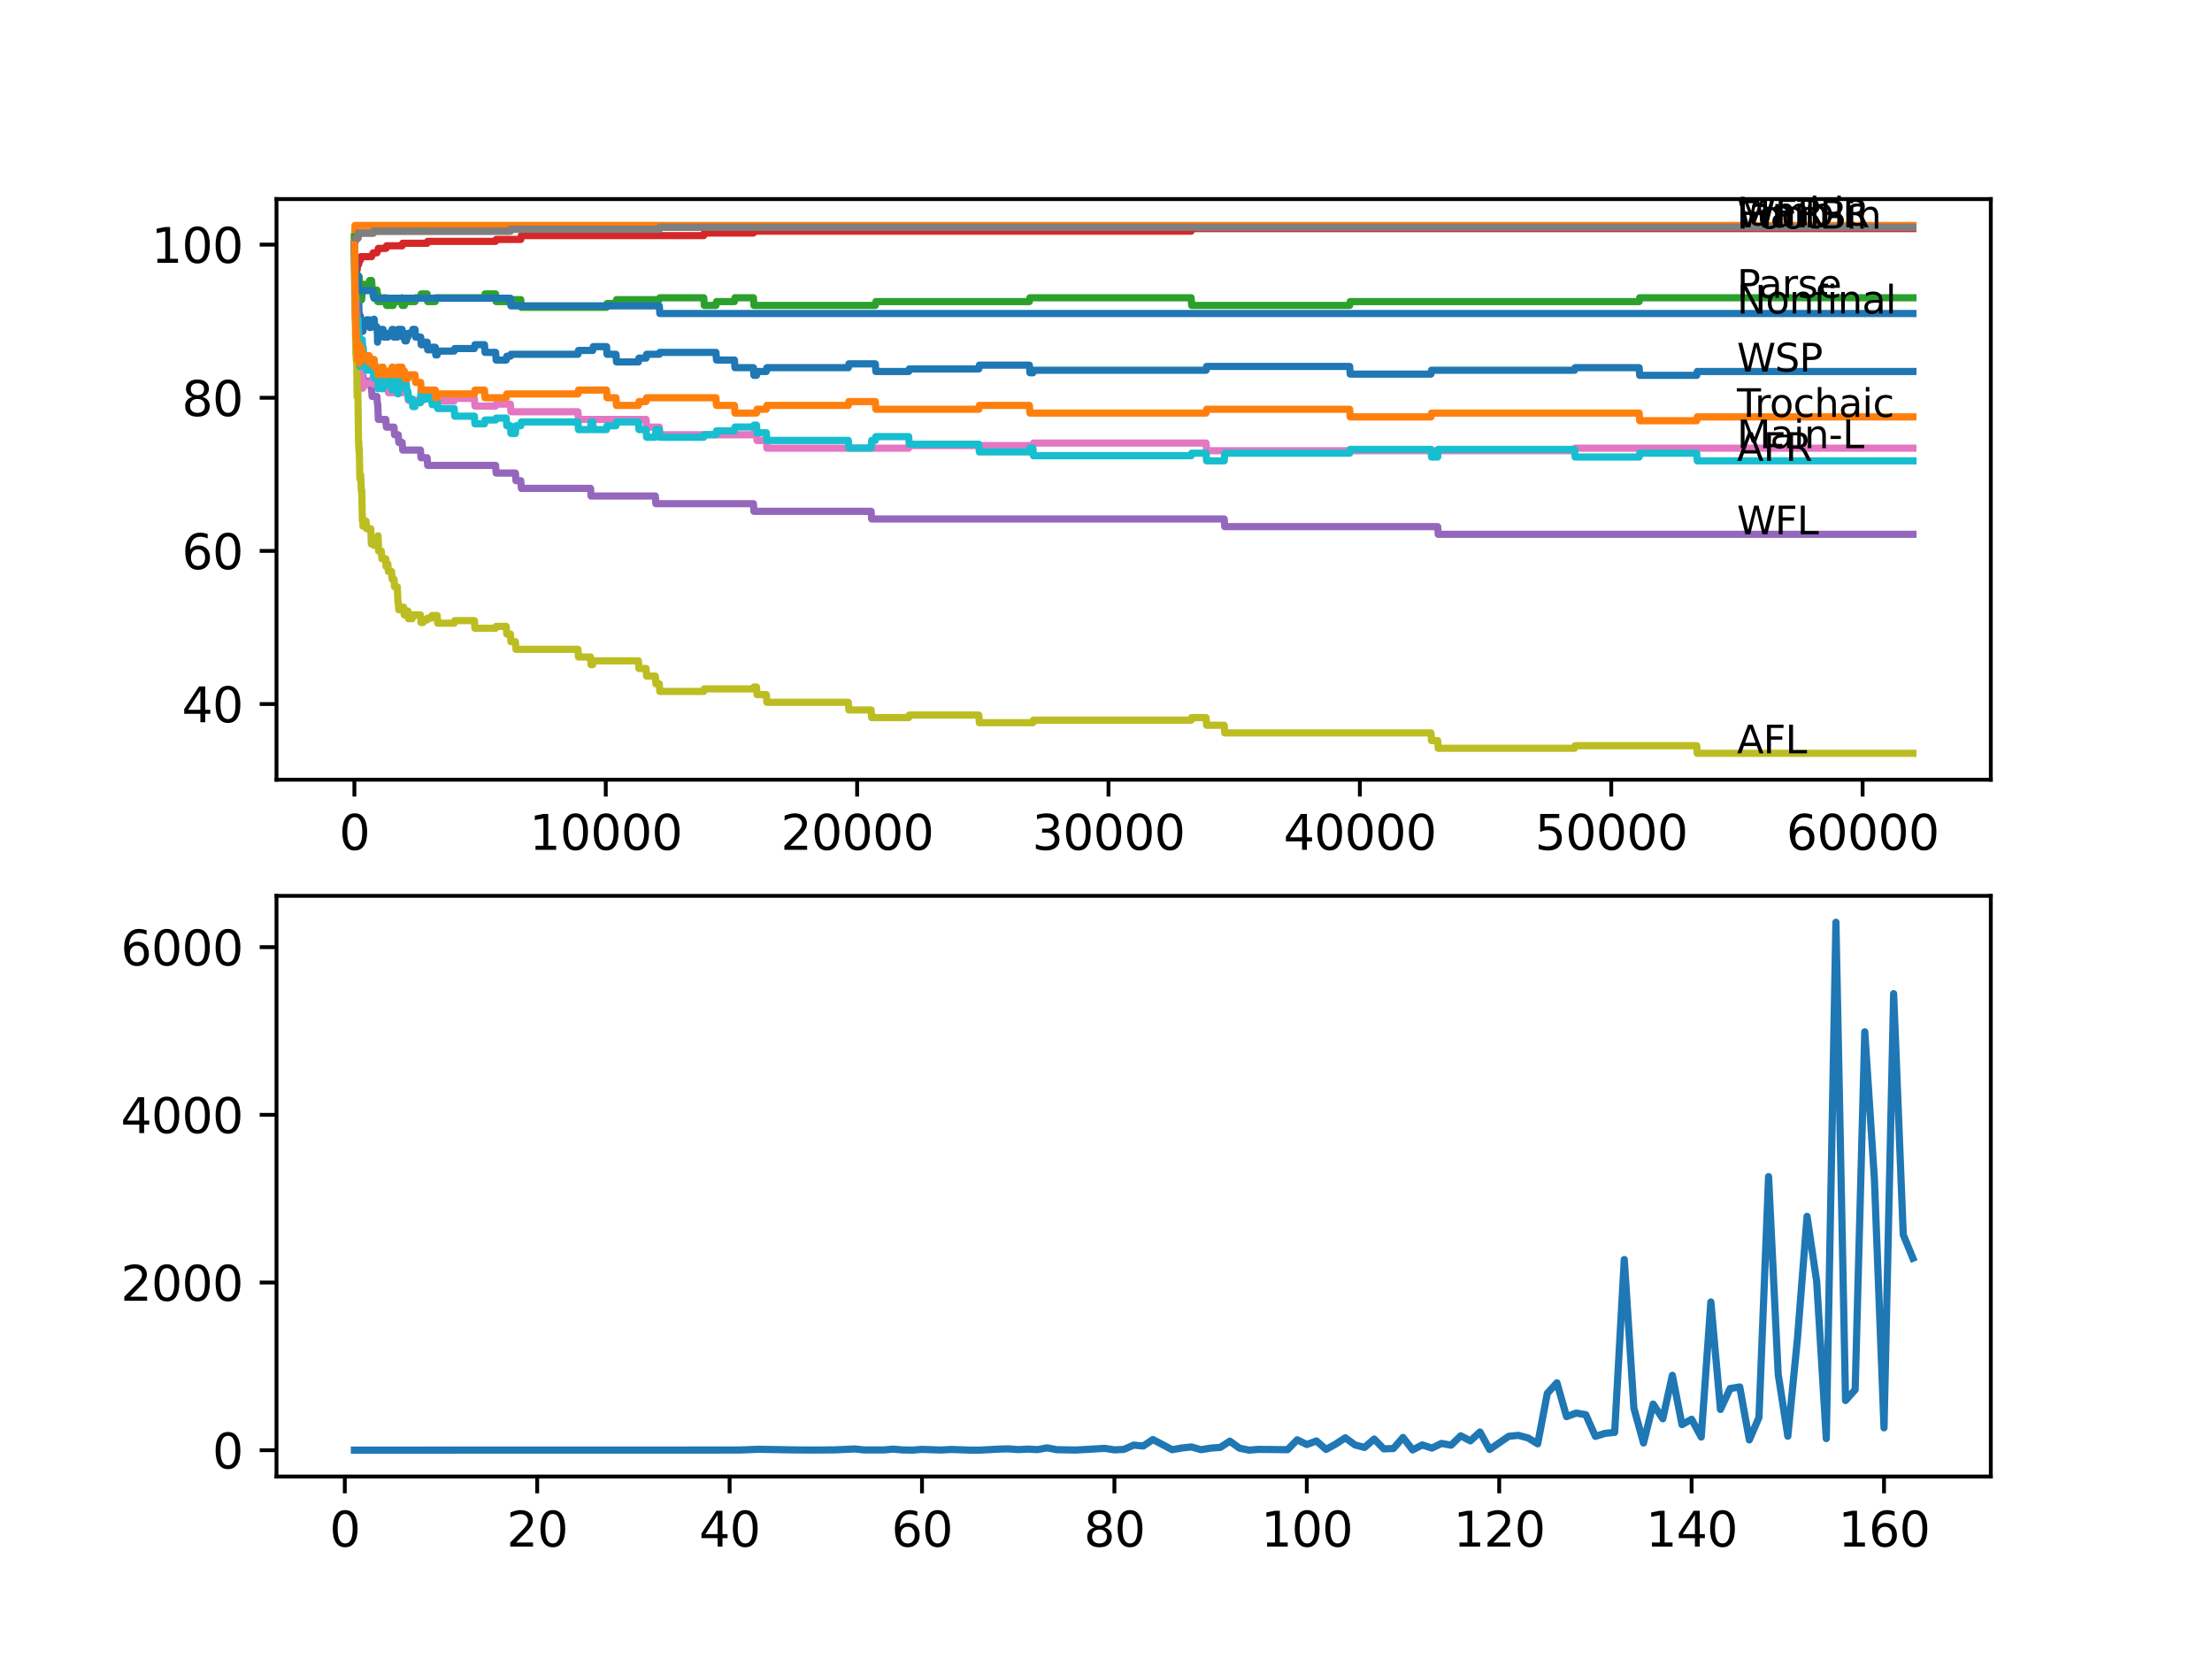 <?xml version="1.0" encoding="utf-8" standalone="no"?>
<!DOCTYPE svg PUBLIC "-//W3C//DTD SVG 1.1//EN"
  "http://www.w3.org/Graphics/SVG/1.1/DTD/svg11.dtd">
<svg xmlns:xlink="http://www.w3.org/1999/xlink" width="460.8pt" height="345.6pt" viewBox="0 0 460.8 345.6" xmlns="http://www.w3.org/2000/svg" version="1.1">
 <defs>
  <style type="text/css">*{stroke-linejoin: round; stroke-linecap: butt}</style>
 </defs>
 <g id="figure_1">
  <g id="patch_1">
   <path d="M 0 345.6 
L 460.8 345.6 
L 460.8 0 
L 0 0 
z
" style="fill: #ffffff"/>
  </g>
  <g id="axes_1">
   <g id="patch_2">
    <path d="M 57.6 162.432 
L 414.72 162.432 
L 414.72 41.472 
L 57.6 41.472 
z
" style="fill: #ffffff"/>
   </g>
   <g id="matplotlib.axis_1">
    <g id="xtick_1">
     <g id="line2d_1">
      <defs>
       <path id="md7c436a971" d="M 0 0 
L 0 3.5 
" style="stroke: #000000; stroke-width: 0.8"/>
      </defs>
      <g>
       <use xlink:href="#md7c436a971" x="73.827" y="162.432" style="stroke: #000000; stroke-width: 0.8"/>
      </g>
     </g>
     <g id="text_1">
      <!-- 0 -->
      <g transform="translate(70.646 177.03)scale(0.1 -0.1)">
       <defs>
        <path id="DejaVuSans-30" d="M 2034 4250 
Q 1547 4250 1301 3770 
Q 1056 3291 1056 2328 
Q 1056 1369 1301 889 
Q 1547 409 2034 409 
Q 2525 409 2770 889 
Q 3016 1369 3016 2328 
Q 3016 3291 2770 3770 
Q 2525 4250 2034 4250 
z
M 2034 4750 
Q 2819 4750 3233 4129 
Q 3647 3509 3647 2328 
Q 3647 1150 3233 529 
Q 2819 -91 2034 -91 
Q 1250 -91 836 529 
Q 422 1150 422 2328 
Q 422 3509 836 4129 
Q 1250 4750 2034 4750 
z
" transform="scale(0.016)"/>
       </defs>
       <use xlink:href="#DejaVuSans-30"/>
      </g>
     </g>
    </g>
    <g id="xtick_2">
     <g id="line2d_2">
      <g>
       <use xlink:href="#md7c436a971" x="126.192" y="162.432" style="stroke: #000000; stroke-width: 0.8"/>
      </g>
     </g>
     <g id="text_2">
      <!-- 10000 -->
      <g transform="translate(110.286 177.03)scale(0.1 -0.1)">
       <defs>
        <path id="DejaVuSans-31" d="M 794 531 
L 1825 531 
L 1825 4091 
L 703 3866 
L 703 4441 
L 1819 4666 
L 2450 4666 
L 2450 531 
L 3481 531 
L 3481 0 
L 794 0 
L 794 531 
z
" transform="scale(0.016)"/>
       </defs>
       <use xlink:href="#DejaVuSans-31"/>
       <use xlink:href="#DejaVuSans-30" x="63.623"/>
       <use xlink:href="#DejaVuSans-30" x="127.246"/>
       <use xlink:href="#DejaVuSans-30" x="190.869"/>
       <use xlink:href="#DejaVuSans-30" x="254.492"/>
      </g>
     </g>
    </g>
    <g id="xtick_3">
     <g id="line2d_3">
      <g>
       <use xlink:href="#md7c436a971" x="178.556" y="162.432" style="stroke: #000000; stroke-width: 0.8"/>
      </g>
     </g>
     <g id="text_3">
      <!-- 20000 -->
      <g transform="translate(162.65 177.03)scale(0.1 -0.1)">
       <defs>
        <path id="DejaVuSans-32" d="M 1228 531 
L 3431 531 
L 3431 0 
L 469 0 
L 469 531 
Q 828 903 1448 1529 
Q 2069 2156 2228 2338 
Q 2531 2678 2651 2914 
Q 2772 3150 2772 3378 
Q 2772 3750 2511 3984 
Q 2250 4219 1831 4219 
Q 1534 4219 1204 4116 
Q 875 4013 500 3803 
L 500 4441 
Q 881 4594 1212 4672 
Q 1544 4750 1819 4750 
Q 2544 4750 2975 4387 
Q 3406 4025 3406 3419 
Q 3406 3131 3298 2873 
Q 3191 2616 2906 2266 
Q 2828 2175 2409 1742 
Q 1991 1309 1228 531 
z
" transform="scale(0.016)"/>
       </defs>
       <use xlink:href="#DejaVuSans-32"/>
       <use xlink:href="#DejaVuSans-30" x="63.623"/>
       <use xlink:href="#DejaVuSans-30" x="127.246"/>
       <use xlink:href="#DejaVuSans-30" x="190.869"/>
       <use xlink:href="#DejaVuSans-30" x="254.492"/>
      </g>
     </g>
    </g>
    <g id="xtick_4">
     <g id="line2d_4">
      <g>
       <use xlink:href="#md7c436a971" x="230.921" y="162.432" style="stroke: #000000; stroke-width: 0.8"/>
      </g>
     </g>
     <g id="text_4">
      <!-- 30000 -->
      <g transform="translate(215.015 177.03)scale(0.1 -0.1)">
       <defs>
        <path id="DejaVuSans-33" d="M 2597 2516 
Q 3050 2419 3304 2112 
Q 3559 1806 3559 1356 
Q 3559 666 3084 287 
Q 2609 -91 1734 -91 
Q 1441 -91 1130 -33 
Q 819 25 488 141 
L 488 750 
Q 750 597 1062 519 
Q 1375 441 1716 441 
Q 2309 441 2620 675 
Q 2931 909 2931 1356 
Q 2931 1769 2642 2001 
Q 2353 2234 1838 2234 
L 1294 2234 
L 1294 2753 
L 1863 2753 
Q 2328 2753 2575 2939 
Q 2822 3125 2822 3475 
Q 2822 3834 2567 4026 
Q 2313 4219 1838 4219 
Q 1578 4219 1281 4162 
Q 984 4106 628 3988 
L 628 4550 
Q 988 4650 1302 4700 
Q 1616 4750 1894 4750 
Q 2613 4750 3031 4423 
Q 3450 4097 3450 3541 
Q 3450 3153 3228 2886 
Q 3006 2619 2597 2516 
z
" transform="scale(0.016)"/>
       </defs>
       <use xlink:href="#DejaVuSans-33"/>
       <use xlink:href="#DejaVuSans-30" x="63.623"/>
       <use xlink:href="#DejaVuSans-30" x="127.246"/>
       <use xlink:href="#DejaVuSans-30" x="190.869"/>
       <use xlink:href="#DejaVuSans-30" x="254.492"/>
      </g>
     </g>
    </g>
    <g id="xtick_5">
     <g id="line2d_5">
      <g>
       <use xlink:href="#md7c436a971" x="283.285" y="162.432" style="stroke: #000000; stroke-width: 0.8"/>
      </g>
     </g>
     <g id="text_5">
      <!-- 40000 -->
      <g transform="translate(267.379 177.03)scale(0.1 -0.1)">
       <defs>
        <path id="DejaVuSans-34" d="M 2419 4116 
L 825 1625 
L 2419 1625 
L 2419 4116 
z
M 2253 4666 
L 3047 4666 
L 3047 1625 
L 3713 1625 
L 3713 1100 
L 3047 1100 
L 3047 0 
L 2419 0 
L 2419 1100 
L 313 1100 
L 313 1709 
L 2253 4666 
z
" transform="scale(0.016)"/>
       </defs>
       <use xlink:href="#DejaVuSans-34"/>
       <use xlink:href="#DejaVuSans-30" x="63.623"/>
       <use xlink:href="#DejaVuSans-30" x="127.246"/>
       <use xlink:href="#DejaVuSans-30" x="190.869"/>
       <use xlink:href="#DejaVuSans-30" x="254.492"/>
      </g>
     </g>
    </g>
    <g id="xtick_6">
     <g id="line2d_6">
      <g>
       <use xlink:href="#md7c436a971" x="335.65" y="162.432" style="stroke: #000000; stroke-width: 0.8"/>
      </g>
     </g>
     <g id="text_6">
      <!-- 50000 -->
      <g transform="translate(319.744 177.03)scale(0.1 -0.1)">
       <defs>
        <path id="DejaVuSans-35" d="M 691 4666 
L 3169 4666 
L 3169 4134 
L 1269 4134 
L 1269 2991 
Q 1406 3038 1543 3061 
Q 1681 3084 1819 3084 
Q 2600 3084 3056 2656 
Q 3513 2228 3513 1497 
Q 3513 744 3044 326 
Q 2575 -91 1722 -91 
Q 1428 -91 1123 -41 
Q 819 9 494 109 
L 494 744 
Q 775 591 1075 516 
Q 1375 441 1709 441 
Q 2250 441 2565 725 
Q 2881 1009 2881 1497 
Q 2881 1984 2565 2268 
Q 2250 2553 1709 2553 
Q 1456 2553 1204 2497 
Q 953 2441 691 2322 
L 691 4666 
z
" transform="scale(0.016)"/>
       </defs>
       <use xlink:href="#DejaVuSans-35"/>
       <use xlink:href="#DejaVuSans-30" x="63.623"/>
       <use xlink:href="#DejaVuSans-30" x="127.246"/>
       <use xlink:href="#DejaVuSans-30" x="190.869"/>
       <use xlink:href="#DejaVuSans-30" x="254.492"/>
      </g>
     </g>
    </g>
    <g id="xtick_7">
     <g id="line2d_7">
      <g>
       <use xlink:href="#md7c436a971" x="388.014" y="162.432" style="stroke: #000000; stroke-width: 0.8"/>
      </g>
     </g>
     <g id="text_7">
      <!-- 60000 -->
      <g transform="translate(372.108 177.03)scale(0.1 -0.1)">
       <defs>
        <path id="DejaVuSans-36" d="M 2113 2584 
Q 1688 2584 1439 2293 
Q 1191 2003 1191 1497 
Q 1191 994 1439 701 
Q 1688 409 2113 409 
Q 2538 409 2786 701 
Q 3034 994 3034 1497 
Q 3034 2003 2786 2293 
Q 2538 2584 2113 2584 
z
M 3366 4563 
L 3366 3988 
Q 3128 4100 2886 4159 
Q 2644 4219 2406 4219 
Q 1781 4219 1451 3797 
Q 1122 3375 1075 2522 
Q 1259 2794 1537 2939 
Q 1816 3084 2150 3084 
Q 2853 3084 3261 2657 
Q 3669 2231 3669 1497 
Q 3669 778 3244 343 
Q 2819 -91 2113 -91 
Q 1303 -91 875 529 
Q 447 1150 447 2328 
Q 447 3434 972 4092 
Q 1497 4750 2381 4750 
Q 2619 4750 2861 4703 
Q 3103 4656 3366 4563 
z
" transform="scale(0.016)"/>
       </defs>
       <use xlink:href="#DejaVuSans-36"/>
       <use xlink:href="#DejaVuSans-30" x="63.623"/>
       <use xlink:href="#DejaVuSans-30" x="127.246"/>
       <use xlink:href="#DejaVuSans-30" x="190.869"/>
       <use xlink:href="#DejaVuSans-30" x="254.492"/>
      </g>
     </g>
    </g>
   </g>
   <g id="matplotlib.axis_2">
    <g id="ytick_1">
     <g id="line2d_8">
      <defs>
       <path id="m65a25cacd3" d="M 0 0 
L -3.5 0 
" style="stroke: #000000; stroke-width: 0.8"/>
      </defs>
      <g>
       <use xlink:href="#m65a25cacd3" x="57.6" y="146.661" style="stroke: #000000; stroke-width: 0.8"/>
      </g>
     </g>
     <g id="text_8">
      <!-- 40 -->
      <g transform="translate(37.875 150.46)scale(0.1 -0.1)">
       <use xlink:href="#DejaVuSans-34"/>
       <use xlink:href="#DejaVuSans-30" x="63.623"/>
      </g>
     </g>
    </g>
    <g id="ytick_2">
     <g id="line2d_9">
      <g>
       <use xlink:href="#m65a25cacd3" x="57.6" y="114.76" style="stroke: #000000; stroke-width: 0.8"/>
      </g>
     </g>
     <g id="text_9">
      <!-- 60 -->
      <g transform="translate(37.875 118.559)scale(0.1 -0.1)">
       <use xlink:href="#DejaVuSans-36"/>
       <use xlink:href="#DejaVuSans-30" x="63.623"/>
      </g>
     </g>
    </g>
    <g id="ytick_3">
     <g id="line2d_10">
      <g>
       <use xlink:href="#m65a25cacd3" x="57.6" y="82.859" style="stroke: #000000; stroke-width: 0.8"/>
      </g>
     </g>
     <g id="text_10">
      <!-- 80 -->
      <g transform="translate(37.875 86.658)scale(0.1 -0.1)">
       <defs>
        <path id="DejaVuSans-38" d="M 2034 2216 
Q 1584 2216 1326 1975 
Q 1069 1734 1069 1313 
Q 1069 891 1326 650 
Q 1584 409 2034 409 
Q 2484 409 2743 651 
Q 3003 894 3003 1313 
Q 3003 1734 2745 1975 
Q 2488 2216 2034 2216 
z
M 1403 2484 
Q 997 2584 770 2862 
Q 544 3141 544 3541 
Q 544 4100 942 4425 
Q 1341 4750 2034 4750 
Q 2731 4750 3128 4425 
Q 3525 4100 3525 3541 
Q 3525 3141 3298 2862 
Q 3072 2584 2669 2484 
Q 3125 2378 3379 2068 
Q 3634 1759 3634 1313 
Q 3634 634 3220 271 
Q 2806 -91 2034 -91 
Q 1263 -91 848 271 
Q 434 634 434 1313 
Q 434 1759 690 2068 
Q 947 2378 1403 2484 
z
M 1172 3481 
Q 1172 3119 1398 2916 
Q 1625 2713 2034 2713 
Q 2441 2713 2670 2916 
Q 2900 3119 2900 3481 
Q 2900 3844 2670 4047 
Q 2441 4250 2034 4250 
Q 1625 4250 1398 4047 
Q 1172 3844 1172 3481 
z
" transform="scale(0.016)"/>
       </defs>
       <use xlink:href="#DejaVuSans-38"/>
       <use xlink:href="#DejaVuSans-30" x="63.623"/>
      </g>
     </g>
    </g>
    <g id="ytick_4">
     <g id="line2d_11">
      <g>
       <use xlink:href="#m65a25cacd3" x="57.6" y="50.958" style="stroke: #000000; stroke-width: 0.8"/>
      </g>
     </g>
     <g id="text_11">
      <!-- 100 -->
      <g transform="translate(31.512 54.757)scale(0.1 -0.1)">
       <use xlink:href="#DejaVuSans-31"/>
       <use xlink:href="#DejaVuSans-30" x="63.623"/>
       <use xlink:href="#DejaVuSans-30" x="127.246"/>
      </g>
     </g>
    </g>
   </g>
   <g id="line2d_12">
    <path d="M 73.833 50.958 
L 73.838 50.958 
L 73.843 50.559 
L 73.88 54.547 
L 73.911 52.99 
L 73.974 60.965 
L 74.042 59.848 
L 74.053 59.848 
L 74.105 59.051 
L 74.126 61.842 
L 74.152 61.045 
L 74.157 61.045 
L 74.21 60.247 
L 74.215 61.842 
L 74.262 61.842 
L 74.267 61.842 
L 74.309 63.437 
L 74.377 61.842 
L 74.383 61.842 
L 74.388 61.045 
L 74.414 64.235 
L 74.477 64.235 
L 74.566 64.235 
L 74.582 65.83 
L 74.671 63.437 
L 74.686 63.437 
L 74.739 62.64 
L 74.77 65.032 
L 74.786 65.032 
L 74.812 65.032 
L 74.838 68.222 
L 74.922 65.83 
L 75.079 65.83 
L 75.147 67.425 
L 75.189 66.627 
L 75.33 66.627 
L 75.446 69.02 
L 75.587 69.02 
L 75.707 67.957 
L 75.98 67.957 
L 76.095 67.425 
L 76.241 67.425 
L 76.357 66.627 
L 76.907 66.627 
L 77.022 68.222 
L 77.273 68.222 
L 77.388 67.425 
L 77.645 67.425 
L 77.76 66.893 
L 77.776 66.893 
L 77.891 66.494 
L 77.949 66.494 
L 78.064 68.089 
L 78.514 68.089 
L 78.629 69.684 
L 78.64 69.684 
L 78.645 71.28 
L 78.75 70.216 
L 78.755 70.216 
L 78.87 69.419 
L 79.436 69.419 
L 79.551 68.621 
L 79.792 68.621 
L 79.907 70.216 
L 80.797 70.216 
L 80.912 69.419 
L 81.572 69.419 
L 81.687 68.621 
L 81.902 68.621 
L 82.017 70.216 
L 82.771 70.216 
L 82.892 68.621 
L 83.756 68.621 
L 83.871 70.216 
L 84.101 70.216 
L 84.217 69.419 
L 84.232 69.419 
L 84.348 71.014 
L 84.656 71.014 
L 84.772 70.216 
L 84.971 70.216 
L 85.086 69.419 
L 85.871 69.419 
L 85.987 68.621 
L 86.453 68.621 
L 86.568 70.216 
L 87.636 70.216 
L 87.751 71.811 
L 88.107 71.811 
L 88.222 71.28 
L 88.977 71.28 
L 89.092 72.875 
L 89.903 72.875 
L 90.019 72.343 
L 90.668 72.343 
L 90.783 73.938 
L 91.066 73.938 
L 91.181 73.14 
L 94.616 73.14 
L 94.731 72.609 
L 98.826 72.609 
L 98.941 71.811 
L 100.921 71.811 
L 101.036 73.406 
L 103.241 73.406 
L 103.356 75.001 
L 105.456 75.001 
L 105.571 74.204 
L 106.32 74.204 
L 106.435 73.805 
L 120.395 73.805 
L 120.51 73.008 
L 123.469 73.008 
L 123.584 72.21 
L 126.349 72.21 
L 126.464 73.805 
L 128.313 73.805 
L 128.428 75.4 
L 132.989 75.4 
L 133.104 74.603 
L 134.586 74.603 
L 134.701 73.805 
L 137.34 73.805 
L 137.456 73.406 
L 149.143 73.406 
L 149.259 75.001 
L 152.992 75.001 
L 153.107 76.596 
L 156.946 76.596 
L 157.061 78.191 
L 157.59 78.191 
L 157.705 77.394 
L 159.637 77.394 
L 159.752 76.596 
L 176.724 76.596 
L 176.839 75.799 
L 182.342 75.799 
L 182.458 77.394 
L 189.296 77.394 
L 189.412 76.862 
L 203.901 76.862 
L 204.016 76.065 
L 214.437 76.065 
L 214.552 77.66 
L 215.164 77.66 
L 215.28 77.128 
L 251.244 77.128 
L 251.359 76.331 
L 281.154 76.331 
L 281.269 77.926 
L 298.094 77.926 
L 298.209 77.128 
L 328.005 77.128 
L 328.12 76.596 
L 341.462 76.596 
L 341.578 78.191 
L 353.454 78.191 
L 353.569 77.394 
L 398.487 77.394 
L 398.487 77.394 
" clip-path="url(#p1090e76ac6)" style="fill: none; stroke: #1f77b4; stroke-width: 1.5; stroke-linecap: square"/>
   </g>
   <g id="line2d_13">
    <path d="M 73.833 50.958 
L 73.953 46.97 
L 398.487 46.97 
L 398.487 46.97 
" clip-path="url(#p1090e76ac6)" style="fill: none; stroke: #ff7f0e; stroke-width: 1.5; stroke-linecap: square"/>
   </g>
   <g id="line2d_14">
    <path d="M 73.833 49.363 
L 73.974 60.965 
L 73.979 60.433 
L 73.985 60.433 
L 74 57.509 
L 74.063 61.231 
L 74.1 59.636 
L 74.115 59.636 
L 74.168 59.237 
L 74.173 60.832 
L 74.22 60.034 
L 74.267 60.034 
L 74.393 57.642 
L 74.472 57.642 
L 74.587 59.237 
L 74.765 59.237 
L 74.833 57.642 
L 74.875 59.237 
L 75.042 59.237 
L 75.163 62.427 
L 75.33 62.427 
L 75.451 60.832 
L 75.472 60.832 
L 75.587 59.237 
L 76.907 59.237 
L 77.022 58.439 
L 77.409 58.439 
L 77.524 60.034 
L 77.613 60.034 
L 77.729 61.629 
L 77.776 61.629 
L 77.891 61.231 
L 77.949 61.231 
L 78.064 60.433 
L 78.514 60.433 
L 78.629 62.028 
L 78.64 62.028 
L 78.697 61.231 
L 78.703 62.826 
L 78.745 62.826 
L 79.792 62.826 
L 79.907 62.028 
L 80.415 62.028 
L 80.53 63.623 
L 81.902 63.623 
L 82.017 62.826 
L 83.756 62.826 
L 83.772 62.028 
L 83.777 63.623 
L 83.861 63.623 
L 84.232 63.623 
L 84.348 62.826 
L 86.453 62.826 
L 86.568 62.028 
L 87.636 62.028 
L 87.751 61.231 
L 88.977 61.231 
L 89.092 62.826 
L 90.668 62.826 
L 90.783 62.028 
L 100.921 62.028 
L 101.036 61.231 
L 103.241 61.231 
L 103.356 62.826 
L 106.32 62.826 
L 106.435 62.427 
L 108.488 62.427 
L 108.603 64.022 
L 126.349 64.022 
L 126.464 63.225 
L 128.313 63.225 
L 128.428 62.427 
L 137.34 62.427 
L 137.456 62.028 
L 146.598 62.028 
L 146.714 63.623 
L 149.143 63.623 
L 149.259 62.826 
L 152.992 62.826 
L 153.107 62.028 
L 156.946 62.028 
L 157.061 63.623 
L 182.342 63.623 
L 182.458 62.826 
L 214.437 62.826 
L 214.552 62.028 
L 248.138 62.028 
L 248.254 63.623 
L 281.154 63.623 
L 281.269 62.826 
L 341.462 62.826 
L 341.578 62.028 
L 398.487 62.028 
L 398.487 62.028 
" clip-path="url(#p1090e76ac6)" style="fill: none; stroke: #2ca02c; stroke-width: 1.5; stroke-linecap: square"/>
   </g>
   <g id="line2d_15">
    <path d="M 73.833 52.553 
L 73.948 57.908 
L 73.958 57.376 
L 73.985 57.376 
L 74 60.566 
L 74.095 57.855 
L 74.105 57.855 
L 74.236 56.259 
L 74.388 56.259 
L 74.513 55.063 
L 74.739 55.063 
L 74.859 54.266 
L 75.042 54.266 
L 75.163 53.468 
L 77.409 53.468 
L 77.524 53.069 
L 77.613 53.069 
L 77.729 52.671 
L 78.514 52.671 
L 78.629 52.272 
L 78.697 52.272 
L 78.813 51.74 
L 80.415 51.74 
L 80.53 51.208 
L 83.772 51.208 
L 83.887 50.677 
L 88.977 50.677 
L 89.092 50.278 
L 103.241 50.278 
L 103.356 49.879 
L 108.488 49.879 
L 108.603 49.082 
L 146.598 49.082 
L 146.714 48.55 
L 156.946 48.55 
L 157.061 48.151 
L 248.138 48.151 
L 248.254 47.62 
L 398.487 47.62 
L 398.487 47.62 
" clip-path="url(#p1090e76ac6)" style="fill: none; stroke: #d62728; stroke-width: 1.5; stroke-linecap: square"/>
   </g>
   <g id="line2d_16">
    <path d="M 73.833 50.958 
L 73.854 50.958 
L 73.974 57.604 
L 73.985 57.072 
L 73.99 56.54 
L 74.006 59.731 
L 74.058 59.199 
L 74.178 62.389 
L 74.314 62.389 
L 74.435 65.579 
L 74.472 65.579 
L 74.592 68.769 
L 74.681 68.769 
L 74.796 70.364 
L 74.833 70.364 
L 74.948 71.959 
L 74.959 71.959 
L 75.074 73.554 
L 75.184 73.554 
L 75.299 75.149 
L 75.367 75.149 
L 75.487 78.34 
L 75.608 78.34 
L 75.66 79.935 
L 75.718 79.403 
L 77.242 79.403 
L 77.357 80.998 
L 77.409 80.998 
L 77.524 82.593 
L 78.514 82.593 
L 78.629 84.188 
L 78.697 84.188 
L 78.818 87.378 
L 80.368 87.378 
L 80.483 88.973 
L 82.075 88.973 
L 82.19 90.568 
L 82.96 90.568 
L 83.075 92.163 
L 83.772 92.163 
L 83.887 93.758 
L 87.589 93.758 
L 87.704 95.353 
L 88.977 95.353 
L 89.092 96.948 
L 103.241 96.948 
L 103.356 98.544 
L 107.372 98.544 
L 107.487 100.139 
L 108.488 100.139 
L 108.603 101.734 
L 123.019 101.734 
L 123.134 103.329 
L 136.518 103.329 
L 136.633 104.924 
L 156.946 104.924 
L 157.061 106.519 
L 181.468 106.519 
L 181.583 108.114 
L 255.024 108.114 
L 255.14 109.709 
L 299.492 109.709 
L 299.607 111.304 
L 398.487 111.304 
L 398.487 111.304 
" clip-path="url(#p1090e76ac6)" style="fill: none; stroke: #9467bd; stroke-width: 1.5; stroke-linecap: square"/>
   </g>
   <g id="line2d_17">
    <path d="M 73.833 50.958 
L 73.838 50.958 
L 73.953 50.331 
L 74 50.331 
L 74.121 49.613 
L 74.566 49.613 
L 74.686 48.55 
L 77.776 48.55 
L 77.891 48.151 
L 106.32 48.151 
L 106.435 47.753 
L 137.34 47.753 
L 137.456 47.354 
L 398.487 47.354 
L 398.487 47.354 
" clip-path="url(#p1090e76ac6)" style="fill: none; stroke: #8c564b; stroke-width: 1.5; stroke-linecap: square"/>
   </g>
   <g id="line2d_18">
    <path d="M 73.833 50.958 
L 73.911 58.933 
L 73.964 58.136 
L 73.979 58.136 
L 74.105 65.313 
L 74.11 64.915 
L 74.115 64.915 
L 74.231 67.706 
L 74.372 67.706 
L 74.388 70.896 
L 74.487 69.7 
L 74.566 69.7 
L 74.692 74.485 
L 74.739 74.485 
L 74.754 74.086 
L 74.76 75.681 
L 74.838 75.282 
L 74.843 75.282 
L 74.959 76.877 
L 75.042 76.877 
L 75.147 76.08 
L 75.262 77.675 
L 75.362 77.675 
L 75.482 80.865 
L 75.587 80.865 
L 75.702 80.333 
L 75.98 80.333 
L 76.095 79.802 
L 77.409 79.802 
L 77.524 79.403 
L 77.613 79.403 
L 77.734 78.472 
L 77.776 78.472 
L 77.891 80.068 
L 78.514 80.068 
L 78.629 79.669 
L 78.645 79.669 
L 78.755 78.605 
L 78.87 80.2 
L 80.797 80.2 
L 80.912 81.795 
L 84.971 81.795 
L 85.086 83.391 
L 88.107 83.391 
L 88.222 82.859 
L 88.977 82.859 
L 89.092 82.46 
L 89.903 82.46 
L 90.019 81.928 
L 91.066 81.928 
L 91.181 83.523 
L 94.616 83.523 
L 94.731 82.992 
L 98.826 82.992 
L 98.941 84.587 
L 103.241 84.587 
L 103.356 84.188 
L 106.32 84.188 
L 106.435 85.783 
L 120.395 85.783 
L 120.51 87.378 
L 134.586 87.378 
L 134.701 88.973 
L 137.34 88.973 
L 137.456 90.568 
L 156.946 90.568 
L 157.061 90.17 
L 157.59 90.17 
L 157.705 91.765 
L 159.637 91.765 
L 159.752 93.36 
L 189.296 93.36 
L 189.412 92.828 
L 215.164 92.828 
L 215.28 92.296 
L 251.244 92.296 
L 251.359 93.891 
L 328.005 93.891 
L 328.12 93.36 
L 398.487 93.36 
L 398.487 93.36 
" clip-path="url(#p1090e76ac6)" style="fill: none; stroke: #e377c2; stroke-width: 1.5; stroke-linecap: square"/>
   </g>
   <g id="line2d_19">
    <path d="M 73.833 50.958 
L 73.838 50.958 
L 73.953 50.331 
L 74 50.331 
L 74.121 49.613 
L 74.566 49.613 
L 74.686 48.55 
L 77.776 48.55 
L 77.891 48.151 
L 106.32 48.151 
L 106.435 47.753 
L 137.34 47.753 
L 137.456 47.354 
L 398.487 47.354 
L 398.487 47.354 
" clip-path="url(#p1090e76ac6)" style="fill: none; stroke: #7f7f7f; stroke-width: 1.5; stroke-linecap: square"/>
   </g>
   <g id="line2d_20">
    <path d="M 73.833 52.553 
L 73.896 61.06 
L 73.958 58.174 
L 73.969 57.376 
L 74.006 66.946 
L 74.011 66.415 
L 74.142 73.858 
L 74.157 73.858 
L 74.273 75.453 
L 74.309 75.453 
L 74.314 74.656 
L 74.377 81.036 
L 74.383 81.036 
L 74.388 82.631 
L 74.493 81.435 
L 74.55 81.435 
L 74.697 92.6 
L 74.739 92.6 
L 74.754 92.201 
L 74.76 93.796 
L 74.838 93.398 
L 74.969 99.778 
L 75.042 99.778 
L 75.147 98.98 
L 75.268 102.17 
L 75.362 102.17 
L 75.493 108.551 
L 75.587 108.551 
L 75.608 108.019 
L 75.613 109.614 
L 75.692 109.082 
L 75.98 109.082 
L 76.095 108.551 
L 76.241 108.551 
L 76.357 110.146 
L 77.242 110.146 
L 77.362 113.336 
L 77.409 113.336 
L 77.524 112.937 
L 77.613 112.937 
L 77.734 112.007 
L 77.776 112.007 
L 77.891 113.602 
L 78.514 113.602 
L 78.629 113.203 
L 78.645 113.203 
L 78.755 111.608 
L 78.875 114.798 
L 79.436 114.798 
L 79.551 116.393 
L 80.368 116.393 
L 80.415 117.988 
L 80.478 117.456 
L 80.797 117.456 
L 80.912 119.051 
L 81.572 119.051 
L 81.687 120.646 
L 82.075 120.646 
L 82.19 122.241 
L 82.771 122.241 
L 82.892 125.432 
L 82.96 125.432 
L 83.075 127.027 
L 83.772 127.027 
L 83.887 126.495 
L 84.101 126.495 
L 84.217 128.09 
L 84.656 128.09 
L 84.772 127.292 
L 84.971 127.292 
L 85.086 128.887 
L 85.871 128.887 
L 85.987 128.09 
L 87.589 128.09 
L 87.704 129.685 
L 88.107 129.685 
L 88.222 129.153 
L 88.977 129.153 
L 89.092 128.755 
L 89.903 128.755 
L 90.019 128.223 
L 91.066 128.223 
L 91.181 129.818 
L 94.616 129.818 
L 94.731 129.286 
L 98.826 129.286 
L 98.941 130.881 
L 103.241 130.881 
L 103.356 130.483 
L 105.456 130.483 
L 105.571 132.078 
L 106.32 132.078 
L 106.435 133.673 
L 107.372 133.673 
L 107.487 135.268 
L 120.395 135.268 
L 120.51 136.863 
L 123.019 136.863 
L 123.134 138.458 
L 123.469 138.458 
L 123.584 137.66 
L 132.989 137.66 
L 133.104 139.255 
L 134.586 139.255 
L 134.701 140.85 
L 136.518 140.85 
L 136.633 142.445 
L 137.34 142.445 
L 137.456 144.04 
L 146.598 144.04 
L 146.714 143.509 
L 156.946 143.509 
L 157.061 143.11 
L 157.59 143.11 
L 157.705 144.705 
L 159.637 144.705 
L 159.752 146.3 
L 176.724 146.3 
L 176.839 147.895 
L 181.468 147.895 
L 181.583 149.49 
L 189.296 149.49 
L 189.412 148.959 
L 203.901 148.959 
L 204.016 150.554 
L 215.164 150.554 
L 215.28 150.022 
L 248.138 150.022 
L 248.254 149.49 
L 251.244 149.49 
L 251.359 151.085 
L 255.024 151.085 
L 255.14 152.68 
L 298.094 152.68 
L 298.209 154.275 
L 299.492 154.275 
L 299.607 155.87 
L 328.005 155.87 
L 328.12 155.339 
L 353.454 155.339 
L 353.569 156.934 
L 398.487 156.934 
L 398.487 156.934 
" clip-path="url(#p1090e76ac6)" style="fill: none; stroke: #bcbd22; stroke-width: 1.5; stroke-linecap: square"/>
   </g>
   <g id="line2d_21">
    <path d="M 73.833 52.553 
L 73.843 52.553 
L 73.848 52.021 
L 73.89 57.072 
L 74.016 63.703 
L 73.927 56.313 
L 74.021 63.171 
L 74.032 62.374 
L 74.079 66.627 
L 74.084 66.627 
L 74.105 66.627 
L 74.126 65.83 
L 74.163 69.02 
L 74.194 68.222 
L 74.21 68.222 
L 74.33 66.627 
L 74.388 69.817 
L 74.445 69.02 
L 74.472 69.02 
L 74.582 66.494 
L 74.592 68.089 
L 74.597 68.089 
L 74.718 72.343 
L 74.739 72.343 
L 74.76 73.539 
L 74.838 71.545 
L 74.959 76.331 
L 75.074 74.337 
L 75.079 74.337 
L 75.147 73.938 
L 75.152 75.533 
L 75.173 75.533 
L 75.184 75.533 
L 75.299 73.938 
L 75.33 73.938 
L 75.367 74.735 
L 75.461 70.748 
L 75.472 70.748 
L 75.592 73.938 
L 75.608 73.938 
L 75.66 72.343 
L 75.718 73.938 
L 75.98 73.938 
L 76.095 75.533 
L 76.241 75.533 
L 76.357 77.128 
L 76.907 77.128 
L 77.022 76.331 
L 77.242 76.331 
L 77.273 74.735 
L 77.352 76.331 
L 77.409 76.331 
L 77.524 75.932 
L 77.613 75.932 
L 77.645 75.533 
L 77.65 77.128 
L 77.708 77.128 
L 77.776 77.128 
L 77.891 78.723 
L 77.949 78.723 
L 78.064 77.926 
L 78.514 77.926 
L 78.629 77.527 
L 78.64 77.527 
L 78.645 76.729 
L 78.65 78.324 
L 78.745 77.793 
L 78.786 80.983 
L 78.86 79.388 
L 79.436 79.388 
L 79.551 80.983 
L 79.792 80.983 
L 79.907 80.185 
L 80.368 80.185 
L 80.483 78.059 
L 80.797 78.059 
L 80.912 79.654 
L 81.572 79.654 
L 81.687 81.249 
L 81.902 81.249 
L 82.017 80.451 
L 82.075 80.451 
L 82.19 78.856 
L 82.771 78.856 
L 82.892 82.046 
L 82.96 82.046 
L 83.075 80.451 
L 83.756 80.451 
L 83.871 79.122 
L 84.101 79.122 
L 84.217 80.717 
L 84.232 80.717 
L 84.348 79.919 
L 84.656 79.919 
L 84.772 81.514 
L 84.971 81.514 
L 85.086 83.109 
L 85.871 83.109 
L 85.987 84.705 
L 86.453 84.705 
L 86.568 83.907 
L 87.589 83.907 
L 87.704 81.514 
L 88.107 81.514 
L 88.222 83.109 
L 88.977 83.109 
L 89.092 82.711 
L 89.903 82.711 
L 90.019 84.306 
L 90.668 84.306 
L 90.783 83.508 
L 91.066 83.508 
L 91.181 85.103 
L 94.616 85.103 
L 94.731 86.698 
L 98.826 86.698 
L 98.941 88.293 
L 100.921 88.293 
L 101.036 87.496 
L 103.241 87.496 
L 103.356 87.097 
L 105.456 87.097 
L 105.571 88.692 
L 106.32 88.692 
L 106.435 90.287 
L 107.372 90.287 
L 107.487 88.692 
L 108.488 88.692 
L 108.603 87.895 
L 120.395 87.895 
L 120.51 89.49 
L 123.019 89.49 
L 123.134 87.895 
L 123.469 87.895 
L 123.584 89.49 
L 126.349 89.49 
L 126.464 88.692 
L 128.313 88.692 
L 128.428 87.895 
L 132.989 87.895 
L 133.104 89.49 
L 134.586 89.49 
L 134.701 91.085 
L 136.518 91.085 
L 136.633 89.49 
L 137.34 89.49 
L 137.456 91.085 
L 146.598 91.085 
L 146.714 90.553 
L 149.143 90.553 
L 149.259 89.756 
L 152.992 89.756 
L 153.107 88.958 
L 156.946 88.958 
L 157.061 88.559 
L 157.59 88.559 
L 157.705 90.154 
L 159.637 90.154 
L 159.752 91.749 
L 176.724 91.749 
L 176.839 93.344 
L 181.468 93.344 
L 181.583 91.749 
L 182.342 91.749 
L 182.458 90.952 
L 189.296 90.952 
L 189.412 92.547 
L 203.901 92.547 
L 204.016 94.142 
L 214.437 94.142 
L 214.552 93.344 
L 215.164 93.344 
L 215.28 94.939 
L 248.138 94.939 
L 248.254 94.408 
L 251.244 94.408 
L 251.359 96.003 
L 255.024 96.003 
L 255.14 94.408 
L 281.154 94.408 
L 281.269 93.61 
L 298.094 93.61 
L 298.209 95.205 
L 299.492 95.205 
L 299.607 93.61 
L 328.005 93.61 
L 328.12 95.205 
L 341.462 95.205 
L 341.578 94.408 
L 353.454 94.408 
L 353.569 96.003 
L 398.487 96.003 
L 398.487 96.003 
" clip-path="url(#p1090e76ac6)" style="fill: none; stroke: #17becf; stroke-width: 1.5; stroke-linecap: square"/>
   </g>
   <g id="line2d_22">
    <path d="M 73.833 50.958 
L 73.838 50.958 
L 73.958 54.148 
L 74 54.148 
L 74.121 57.338 
L 74.566 57.338 
L 74.686 60.528 
L 77.776 60.528 
L 77.891 62.123 
L 106.32 62.123 
L 106.435 63.718 
L 137.34 63.718 
L 137.456 65.313 
L 398.487 65.313 
L 398.487 65.313 
" clip-path="url(#p1090e76ac6)" style="fill: none; stroke: #1f77b4; stroke-width: 1.5; stroke-linecap: square"/>
   </g>
   <g id="line2d_23">
    <path d="M 73.833 50.958 
L 73.88 50.958 
L 74.037 66.111 
L 74.053 66.111 
L 74.074 65.313 
L 74.126 70.098 
L 74.142 69.301 
L 74.157 69.301 
L 74.21 68.503 
L 74.215 70.098 
L 74.262 70.098 
L 74.267 70.098 
L 74.372 73.289 
L 74.383 72.491 
L 74.388 71.693 
L 74.414 74.884 
L 74.477 74.884 
L 74.582 74.884 
L 74.712 71.693 
L 74.739 71.693 
L 74.838 75.681 
L 74.854 74.086 
L 74.89 74.086 
L 75.006 73.289 
L 75.147 73.289 
L 75.262 72.491 
L 75.33 72.491 
L 75.446 74.884 
L 76.241 74.884 
L 76.357 74.086 
L 76.907 74.086 
L 77.022 75.681 
L 77.273 75.681 
L 77.388 74.884 
L 77.949 74.884 
L 78.064 76.479 
L 78.64 76.479 
L 78.755 78.074 
L 78.87 77.276 
L 79.436 77.276 
L 79.551 76.479 
L 79.792 76.479 
L 79.907 78.074 
L 80.797 78.074 
L 80.912 77.276 
L 81.572 77.276 
L 81.687 76.479 
L 81.902 76.479 
L 82.017 78.074 
L 82.771 78.074 
L 82.892 76.479 
L 83.756 76.479 
L 83.871 78.074 
L 84.101 78.074 
L 84.217 77.276 
L 84.232 77.276 
L 84.348 78.871 
L 84.971 78.871 
L 85.086 78.074 
L 86.453 78.074 
L 86.568 79.669 
L 87.636 79.669 
L 87.751 81.264 
L 90.668 81.264 
L 90.783 82.859 
L 91.066 82.859 
L 91.181 82.061 
L 98.826 82.061 
L 98.941 81.264 
L 100.921 81.264 
L 101.036 82.859 
L 105.456 82.859 
L 105.571 82.061 
L 120.395 82.061 
L 120.51 81.264 
L 126.349 81.264 
L 126.464 82.859 
L 128.313 82.859 
L 128.428 84.454 
L 132.989 84.454 
L 133.104 83.656 
L 134.586 83.656 
L 134.701 82.859 
L 149.143 82.859 
L 149.259 84.454 
L 152.992 84.454 
L 153.107 86.049 
L 157.59 86.049 
L 157.705 85.251 
L 159.637 85.251 
L 159.752 84.454 
L 176.724 84.454 
L 176.839 83.656 
L 182.342 83.656 
L 182.458 85.251 
L 203.901 85.251 
L 204.016 84.454 
L 214.437 84.454 
L 214.552 86.049 
L 251.244 86.049 
L 251.359 85.251 
L 281.154 85.251 
L 281.269 86.846 
L 298.094 86.846 
L 298.209 86.049 
L 341.462 86.049 
L 341.578 87.644 
L 353.454 87.644 
L 353.569 86.846 
L 398.487 86.846 
L 398.487 86.846 
" clip-path="url(#p1090e76ac6)" style="fill: none; stroke: #ff7f0e; stroke-width: 1.5; stroke-linecap: square"/>
   </g>
   <g id="patch_3">
    <path d="M 57.6 162.432 
L 57.6 41.472 
" style="fill: none; stroke: #000000; stroke-width: 0.8; stroke-linejoin: miter; stroke-linecap: square"/>
   </g>
   <g id="patch_4">
    <path d="M 414.72 162.432 
L 414.72 41.472 
" style="fill: none; stroke: #000000; stroke-width: 0.8; stroke-linejoin: miter; stroke-linecap: square"/>
   </g>
   <g id="patch_5">
    <path d="M 57.6 162.432 
L 414.72 162.432 
" style="fill: none; stroke: #000000; stroke-width: 0.8; stroke-linejoin: miter; stroke-linecap: square"/>
   </g>
   <g id="patch_6">
    <path d="M 57.6 41.472 
L 414.72 41.472 
" style="fill: none; stroke: #000000; stroke-width: 0.8; stroke-linejoin: miter; stroke-linecap: square"/>
   </g>
   <g id="text_12">
    <!-- WSP -->
    <g transform="translate(361.832 77.394)scale(0.08 -0.08)">
     <defs>
      <path id="DejaVuSans-57" d="M 213 4666 
L 850 4666 
L 1831 722 
L 2809 4666 
L 3519 4666 
L 4500 722 
L 5478 4666 
L 6119 4666 
L 4947 0 
L 4153 0 
L 3169 4050 
L 2175 0 
L 1381 0 
L 213 4666 
z
" transform="scale(0.016)"/>
      <path id="DejaVuSans-53" d="M 3425 4513 
L 3425 3897 
Q 3066 4069 2747 4153 
Q 2428 4238 2131 4238 
Q 1616 4238 1336 4038 
Q 1056 3838 1056 3469 
Q 1056 3159 1242 3001 
Q 1428 2844 1947 2747 
L 2328 2669 
Q 3034 2534 3370 2195 
Q 3706 1856 3706 1288 
Q 3706 609 3251 259 
Q 2797 -91 1919 -91 
Q 1588 -91 1214 -16 
Q 841 59 441 206 
L 441 856 
Q 825 641 1194 531 
Q 1563 422 1919 422 
Q 2459 422 2753 634 
Q 3047 847 3047 1241 
Q 3047 1584 2836 1778 
Q 2625 1972 2144 2069 
L 1759 2144 
Q 1053 2284 737 2584 
Q 422 2884 422 3419 
Q 422 4038 858 4394 
Q 1294 4750 2059 4750 
Q 2388 4750 2728 4690 
Q 3069 4631 3425 4513 
z
" transform="scale(0.016)"/>
      <path id="DejaVuSans-50" d="M 1259 4147 
L 1259 2394 
L 2053 2394 
Q 2494 2394 2734 2622 
Q 2975 2850 2975 3272 
Q 2975 3691 2734 3919 
Q 2494 4147 2053 4147 
L 1259 4147 
z
M 628 4666 
L 2053 4666 
Q 2838 4666 3239 4311 
Q 3641 3956 3641 3272 
Q 3641 2581 3239 2228 
Q 2838 1875 2053 1875 
L 1259 1875 
L 1259 0 
L 628 0 
L 628 4666 
z
" transform="scale(0.016)"/>
     </defs>
     <use xlink:href="#DejaVuSans-57"/>
     <use xlink:href="#DejaVuSans-53" x="98.877"/>
     <use xlink:href="#DejaVuSans-50" x="162.354"/>
    </g>
   </g>
   <g id="text_13">
    <!-- Iambic -->
    <g transform="translate(361.832 46.97)scale(0.08 -0.08)">
     <defs>
      <path id="DejaVuSans-49" d="M 628 4666 
L 1259 4666 
L 1259 0 
L 628 0 
L 628 4666 
z
" transform="scale(0.016)"/>
      <path id="DejaVuSans-61" d="M 2194 1759 
Q 1497 1759 1228 1600 
Q 959 1441 959 1056 
Q 959 750 1161 570 
Q 1363 391 1709 391 
Q 2188 391 2477 730 
Q 2766 1069 2766 1631 
L 2766 1759 
L 2194 1759 
z
M 3341 1997 
L 3341 0 
L 2766 0 
L 2766 531 
Q 2569 213 2275 61 
Q 1981 -91 1556 -91 
Q 1019 -91 701 211 
Q 384 513 384 1019 
Q 384 1609 779 1909 
Q 1175 2209 1959 2209 
L 2766 2209 
L 2766 2266 
Q 2766 2663 2505 2880 
Q 2244 3097 1772 3097 
Q 1472 3097 1187 3025 
Q 903 2953 641 2809 
L 641 3341 
Q 956 3463 1253 3523 
Q 1550 3584 1831 3584 
Q 2591 3584 2966 3190 
Q 3341 2797 3341 1997 
z
" transform="scale(0.016)"/>
      <path id="DejaVuSans-6d" d="M 3328 2828 
Q 3544 3216 3844 3400 
Q 4144 3584 4550 3584 
Q 5097 3584 5394 3201 
Q 5691 2819 5691 2113 
L 5691 0 
L 5113 0 
L 5113 2094 
Q 5113 2597 4934 2840 
Q 4756 3084 4391 3084 
Q 3944 3084 3684 2787 
Q 3425 2491 3425 1978 
L 3425 0 
L 2847 0 
L 2847 2094 
Q 2847 2600 2669 2842 
Q 2491 3084 2119 3084 
Q 1678 3084 1418 2786 
Q 1159 2488 1159 1978 
L 1159 0 
L 581 0 
L 581 3500 
L 1159 3500 
L 1159 2956 
Q 1356 3278 1631 3431 
Q 1906 3584 2284 3584 
Q 2666 3584 2933 3390 
Q 3200 3197 3328 2828 
z
" transform="scale(0.016)"/>
      <path id="DejaVuSans-62" d="M 3116 1747 
Q 3116 2381 2855 2742 
Q 2594 3103 2138 3103 
Q 1681 3103 1420 2742 
Q 1159 2381 1159 1747 
Q 1159 1113 1420 752 
Q 1681 391 2138 391 
Q 2594 391 2855 752 
Q 3116 1113 3116 1747 
z
M 1159 2969 
Q 1341 3281 1617 3432 
Q 1894 3584 2278 3584 
Q 2916 3584 3314 3078 
Q 3713 2572 3713 1747 
Q 3713 922 3314 415 
Q 2916 -91 2278 -91 
Q 1894 -91 1617 61 
Q 1341 213 1159 525 
L 1159 0 
L 581 0 
L 581 4863 
L 1159 4863 
L 1159 2969 
z
" transform="scale(0.016)"/>
      <path id="DejaVuSans-69" d="M 603 3500 
L 1178 3500 
L 1178 0 
L 603 0 
L 603 3500 
z
M 603 4863 
L 1178 4863 
L 1178 4134 
L 603 4134 
L 603 4863 
z
" transform="scale(0.016)"/>
      <path id="DejaVuSans-63" d="M 3122 3366 
L 3122 2828 
Q 2878 2963 2633 3030 
Q 2388 3097 2138 3097 
Q 1578 3097 1268 2742 
Q 959 2388 959 1747 
Q 959 1106 1268 751 
Q 1578 397 2138 397 
Q 2388 397 2633 464 
Q 2878 531 3122 666 
L 3122 134 
Q 2881 22 2623 -34 
Q 2366 -91 2075 -91 
Q 1284 -91 818 406 
Q 353 903 353 1747 
Q 353 2603 823 3093 
Q 1294 3584 2113 3584 
Q 2378 3584 2631 3529 
Q 2884 3475 3122 3366 
z
" transform="scale(0.016)"/>
     </defs>
     <use xlink:href="#DejaVuSans-49"/>
     <use xlink:href="#DejaVuSans-61" x="29.492"/>
     <use xlink:href="#DejaVuSans-6d" x="90.771"/>
     <use xlink:href="#DejaVuSans-62" x="188.184"/>
     <use xlink:href="#DejaVuSans-69" x="251.66"/>
     <use xlink:href="#DejaVuSans-63" x="279.443"/>
    </g>
   </g>
   <g id="text_14">
    <!-- Parse -->
    <g transform="translate(361.832 62.028)scale(0.08 -0.08)">
     <defs>
      <path id="DejaVuSans-72" d="M 2631 2963 
Q 2534 3019 2420 3045 
Q 2306 3072 2169 3072 
Q 1681 3072 1420 2755 
Q 1159 2438 1159 1844 
L 1159 0 
L 581 0 
L 581 3500 
L 1159 3500 
L 1159 2956 
Q 1341 3275 1631 3429 
Q 1922 3584 2338 3584 
Q 2397 3584 2469 3576 
Q 2541 3569 2628 3553 
L 2631 2963 
z
" transform="scale(0.016)"/>
      <path id="DejaVuSans-73" d="M 2834 3397 
L 2834 2853 
Q 2591 2978 2328 3040 
Q 2066 3103 1784 3103 
Q 1356 3103 1142 2972 
Q 928 2841 928 2578 
Q 928 2378 1081 2264 
Q 1234 2150 1697 2047 
L 1894 2003 
Q 2506 1872 2764 1633 
Q 3022 1394 3022 966 
Q 3022 478 2636 193 
Q 2250 -91 1575 -91 
Q 1294 -91 989 -36 
Q 684 19 347 128 
L 347 722 
Q 666 556 975 473 
Q 1284 391 1588 391 
Q 1994 391 2212 530 
Q 2431 669 2431 922 
Q 2431 1156 2273 1281 
Q 2116 1406 1581 1522 
L 1381 1569 
Q 847 1681 609 1914 
Q 372 2147 372 2553 
Q 372 3047 722 3315 
Q 1072 3584 1716 3584 
Q 2034 3584 2315 3537 
Q 2597 3491 2834 3397 
z
" transform="scale(0.016)"/>
      <path id="DejaVuSans-65" d="M 3597 1894 
L 3597 1613 
L 953 1613 
Q 991 1019 1311 708 
Q 1631 397 2203 397 
Q 2534 397 2845 478 
Q 3156 559 3463 722 
L 3463 178 
Q 3153 47 2828 -22 
Q 2503 -91 2169 -91 
Q 1331 -91 842 396 
Q 353 884 353 1716 
Q 353 2575 817 3079 
Q 1281 3584 2069 3584 
Q 2775 3584 3186 3129 
Q 3597 2675 3597 1894 
z
M 3022 2063 
Q 3016 2534 2758 2815 
Q 2500 3097 2075 3097 
Q 1594 3097 1305 2825 
Q 1016 2553 972 2059 
L 3022 2063 
z
" transform="scale(0.016)"/>
     </defs>
     <use xlink:href="#DejaVuSans-50"/>
     <use xlink:href="#DejaVuSans-61" x="55.803"/>
     <use xlink:href="#DejaVuSans-72" x="117.082"/>
     <use xlink:href="#DejaVuSans-73" x="158.195"/>
     <use xlink:href="#DejaVuSans-65" x="210.295"/>
    </g>
   </g>
   <g id="text_15">
    <!-- FootBin -->
    <g transform="translate(361.832 47.62)scale(0.08 -0.08)">
     <defs>
      <path id="DejaVuSans-46" d="M 628 4666 
L 3309 4666 
L 3309 4134 
L 1259 4134 
L 1259 2759 
L 3109 2759 
L 3109 2228 
L 1259 2228 
L 1259 0 
L 628 0 
L 628 4666 
z
" transform="scale(0.016)"/>
      <path id="DejaVuSans-6f" d="M 1959 3097 
Q 1497 3097 1228 2736 
Q 959 2375 959 1747 
Q 959 1119 1226 758 
Q 1494 397 1959 397 
Q 2419 397 2687 759 
Q 2956 1122 2956 1747 
Q 2956 2369 2687 2733 
Q 2419 3097 1959 3097 
z
M 1959 3584 
Q 2709 3584 3137 3096 
Q 3566 2609 3566 1747 
Q 3566 888 3137 398 
Q 2709 -91 1959 -91 
Q 1206 -91 779 398 
Q 353 888 353 1747 
Q 353 2609 779 3096 
Q 1206 3584 1959 3584 
z
" transform="scale(0.016)"/>
      <path id="DejaVuSans-74" d="M 1172 4494 
L 1172 3500 
L 2356 3500 
L 2356 3053 
L 1172 3053 
L 1172 1153 
Q 1172 725 1289 603 
Q 1406 481 1766 481 
L 2356 481 
L 2356 0 
L 1766 0 
Q 1100 0 847 248 
Q 594 497 594 1153 
L 594 3053 
L 172 3053 
L 172 3500 
L 594 3500 
L 594 4494 
L 1172 4494 
z
" transform="scale(0.016)"/>
      <path id="DejaVuSans-42" d="M 1259 2228 
L 1259 519 
L 2272 519 
Q 2781 519 3026 730 
Q 3272 941 3272 1375 
Q 3272 1813 3026 2020 
Q 2781 2228 2272 2228 
L 1259 2228 
z
M 1259 4147 
L 1259 2741 
L 2194 2741 
Q 2656 2741 2882 2914 
Q 3109 3088 3109 3444 
Q 3109 3797 2882 3972 
Q 2656 4147 2194 4147 
L 1259 4147 
z
M 628 4666 
L 2241 4666 
Q 2963 4666 3353 4366 
Q 3744 4066 3744 3513 
Q 3744 3084 3544 2831 
Q 3344 2578 2956 2516 
Q 3422 2416 3680 2098 
Q 3938 1781 3938 1306 
Q 3938 681 3513 340 
Q 3088 0 2303 0 
L 628 0 
L 628 4666 
z
" transform="scale(0.016)"/>
      <path id="DejaVuSans-6e" d="M 3513 2113 
L 3513 0 
L 2938 0 
L 2938 2094 
Q 2938 2591 2744 2837 
Q 2550 3084 2163 3084 
Q 1697 3084 1428 2787 
Q 1159 2491 1159 1978 
L 1159 0 
L 581 0 
L 581 3500 
L 1159 3500 
L 1159 2956 
Q 1366 3272 1645 3428 
Q 1925 3584 2291 3584 
Q 2894 3584 3203 3211 
Q 3513 2838 3513 2113 
z
" transform="scale(0.016)"/>
     </defs>
     <use xlink:href="#DejaVuSans-46"/>
     <use xlink:href="#DejaVuSans-6f" x="53.895"/>
     <use xlink:href="#DejaVuSans-6f" x="115.076"/>
     <use xlink:href="#DejaVuSans-74" x="176.258"/>
     <use xlink:href="#DejaVuSans-42" x="215.467"/>
     <use xlink:href="#DejaVuSans-69" x="284.07"/>
     <use xlink:href="#DejaVuSans-6e" x="311.854"/>
    </g>
   </g>
   <g id="text_16">
    <!-- WFL -->
    <g transform="translate(361.832 111.304)scale(0.08 -0.08)">
     <defs>
      <path id="DejaVuSans-4c" d="M 628 4666 
L 1259 4666 
L 1259 531 
L 3531 531 
L 3531 0 
L 628 0 
L 628 4666 
z
" transform="scale(0.016)"/>
     </defs>
     <use xlink:href="#DejaVuSans-57"/>
     <use xlink:href="#DejaVuSans-46" x="98.877"/>
     <use xlink:href="#DejaVuSans-4c" x="156.396"/>
    </g>
   </g>
   <g id="text_17">
    <!-- WFR -->
    <g transform="translate(361.832 47.354)scale(0.08 -0.08)">
     <defs>
      <path id="DejaVuSans-52" d="M 2841 2188 
Q 3044 2119 3236 1894 
Q 3428 1669 3622 1275 
L 4263 0 
L 3584 0 
L 2988 1197 
Q 2756 1666 2539 1819 
Q 2322 1972 1947 1972 
L 1259 1972 
L 1259 0 
L 628 0 
L 628 4666 
L 2053 4666 
Q 2853 4666 3247 4331 
Q 3641 3997 3641 3322 
Q 3641 2881 3436 2590 
Q 3231 2300 2841 2188 
z
M 1259 4147 
L 1259 2491 
L 2053 2491 
Q 2509 2491 2742 2702 
Q 2975 2913 2975 3322 
Q 2975 3731 2742 3939 
Q 2509 4147 2053 4147 
L 1259 4147 
z
" transform="scale(0.016)"/>
     </defs>
     <use xlink:href="#DejaVuSans-57"/>
     <use xlink:href="#DejaVuSans-46" x="98.877"/>
     <use xlink:href="#DejaVuSans-52" x="156.396"/>
    </g>
   </g>
   <g id="text_18">
    <!-- Main-L -->
    <g transform="translate(361.832 93.36)scale(0.08 -0.08)">
     <defs>
      <path id="DejaVuSans-4d" d="M 628 4666 
L 1569 4666 
L 2759 1491 
L 3956 4666 
L 4897 4666 
L 4897 0 
L 4281 0 
L 4281 4097 
L 3078 897 
L 2444 897 
L 1241 4097 
L 1241 0 
L 628 0 
L 628 4666 
z
" transform="scale(0.016)"/>
      <path id="DejaVuSans-2d" d="M 313 2009 
L 1997 2009 
L 1997 1497 
L 313 1497 
L 313 2009 
z
" transform="scale(0.016)"/>
     </defs>
     <use xlink:href="#DejaVuSans-4d"/>
     <use xlink:href="#DejaVuSans-61" x="86.279"/>
     <use xlink:href="#DejaVuSans-69" x="147.559"/>
     <use xlink:href="#DejaVuSans-6e" x="175.342"/>
     <use xlink:href="#DejaVuSans-2d" x="238.721"/>
     <use xlink:href="#DejaVuSans-4c" x="274.805"/>
    </g>
   </g>
   <g id="text_19">
    <!-- Main-R -->
    <g transform="translate(361.832 47.354)scale(0.08 -0.08)">
     <use xlink:href="#DejaVuSans-4d"/>
     <use xlink:href="#DejaVuSans-61" x="86.279"/>
     <use xlink:href="#DejaVuSans-69" x="147.559"/>
     <use xlink:href="#DejaVuSans-6e" x="175.342"/>
     <use xlink:href="#DejaVuSans-2d" x="238.721"/>
     <use xlink:href="#DejaVuSans-52" x="274.805"/>
    </g>
   </g>
   <g id="text_20">
    <!-- AFL -->
    <g transform="translate(361.832 156.934)scale(0.08 -0.08)">
     <defs>
      <path id="DejaVuSans-41" d="M 2188 4044 
L 1331 1722 
L 3047 1722 
L 2188 4044 
z
M 1831 4666 
L 2547 4666 
L 4325 0 
L 3669 0 
L 3244 1197 
L 1141 1197 
L 716 0 
L 50 0 
L 1831 4666 
z
" transform="scale(0.016)"/>
     </defs>
     <use xlink:href="#DejaVuSans-41"/>
     <use xlink:href="#DejaVuSans-46" x="68.408"/>
     <use xlink:href="#DejaVuSans-4c" x="125.928"/>
    </g>
   </g>
   <g id="text_21">
    <!-- AFR -->
    <g transform="translate(361.832 96.003)scale(0.08 -0.08)">
     <use xlink:href="#DejaVuSans-41"/>
     <use xlink:href="#DejaVuSans-46" x="68.408"/>
     <use xlink:href="#DejaVuSans-52" x="125.928"/>
    </g>
   </g>
   <g id="text_22">
    <!-- Nonfinal -->
    <g transform="translate(361.832 65.313)scale(0.08 -0.08)">
     <defs>
      <path id="DejaVuSans-4e" d="M 628 4666 
L 1478 4666 
L 3547 763 
L 3547 4666 
L 4159 4666 
L 4159 0 
L 3309 0 
L 1241 3903 
L 1241 0 
L 628 0 
L 628 4666 
z
" transform="scale(0.016)"/>
      <path id="DejaVuSans-66" d="M 2375 4863 
L 2375 4384 
L 1825 4384 
Q 1516 4384 1395 4259 
Q 1275 4134 1275 3809 
L 1275 3500 
L 2222 3500 
L 2222 3053 
L 1275 3053 
L 1275 0 
L 697 0 
L 697 3053 
L 147 3053 
L 147 3500 
L 697 3500 
L 697 3744 
Q 697 4328 969 4595 
Q 1241 4863 1831 4863 
L 2375 4863 
z
" transform="scale(0.016)"/>
      <path id="DejaVuSans-6c" d="M 603 4863 
L 1178 4863 
L 1178 0 
L 603 0 
L 603 4863 
z
" transform="scale(0.016)"/>
     </defs>
     <use xlink:href="#DejaVuSans-4e"/>
     <use xlink:href="#DejaVuSans-6f" x="74.805"/>
     <use xlink:href="#DejaVuSans-6e" x="135.986"/>
     <use xlink:href="#DejaVuSans-66" x="199.365"/>
     <use xlink:href="#DejaVuSans-69" x="234.57"/>
     <use xlink:href="#DejaVuSans-6e" x="262.354"/>
     <use xlink:href="#DejaVuSans-61" x="325.732"/>
     <use xlink:href="#DejaVuSans-6c" x="387.012"/>
    </g>
   </g>
   <g id="text_23">
    <!-- Trochaic -->
    <g transform="translate(361.832 86.846)scale(0.08 -0.08)">
     <defs>
      <path id="DejaVuSans-54" d="M -19 4666 
L 3928 4666 
L 3928 4134 
L 2272 4134 
L 2272 0 
L 1638 0 
L 1638 4134 
L -19 4134 
L -19 4666 
z
" transform="scale(0.016)"/>
      <path id="DejaVuSans-68" d="M 3513 2113 
L 3513 0 
L 2938 0 
L 2938 2094 
Q 2938 2591 2744 2837 
Q 2550 3084 2163 3084 
Q 1697 3084 1428 2787 
Q 1159 2491 1159 1978 
L 1159 0 
L 581 0 
L 581 4863 
L 1159 4863 
L 1159 2956 
Q 1366 3272 1645 3428 
Q 1925 3584 2291 3584 
Q 2894 3584 3203 3211 
Q 3513 2838 3513 2113 
z
" transform="scale(0.016)"/>
     </defs>
     <use xlink:href="#DejaVuSans-54"/>
     <use xlink:href="#DejaVuSans-72" x="46.334"/>
     <use xlink:href="#DejaVuSans-6f" x="85.197"/>
     <use xlink:href="#DejaVuSans-63" x="146.379"/>
     <use xlink:href="#DejaVuSans-68" x="201.359"/>
     <use xlink:href="#DejaVuSans-61" x="264.738"/>
     <use xlink:href="#DejaVuSans-69" x="326.018"/>
     <use xlink:href="#DejaVuSans-63" x="353.801"/>
    </g>
   </g>
  </g>
  <g id="axes_2">
   <g id="patch_7">
    <path d="M 57.6 307.584 
L 414.72 307.584 
L 414.72 186.624 
L 57.6 186.624 
z
" style="fill: #ffffff"/>
   </g>
   <g id="matplotlib.axis_3">
    <g id="xtick_8">
     <g id="line2d_24">
      <g>
       <use xlink:href="#md7c436a971" x="71.829" y="307.584" style="stroke: #000000; stroke-width: 0.8"/>
      </g>
     </g>
     <g id="text_24">
      <!-- 0 -->
      <g transform="translate(68.647 322.182)scale(0.1 -0.1)">
       <use xlink:href="#DejaVuSans-30"/>
      </g>
     </g>
    </g>
    <g id="xtick_9">
     <g id="line2d_25">
      <g>
       <use xlink:href="#md7c436a971" x="111.909" y="307.584" style="stroke: #000000; stroke-width: 0.8"/>
      </g>
     </g>
     <g id="text_25">
      <!-- 20 -->
      <g transform="translate(105.547 322.182)scale(0.1 -0.1)">
       <use xlink:href="#DejaVuSans-32"/>
       <use xlink:href="#DejaVuSans-30" x="63.623"/>
      </g>
     </g>
    </g>
    <g id="xtick_10">
     <g id="line2d_26">
      <g>
       <use xlink:href="#md7c436a971" x="151.99" y="307.584" style="stroke: #000000; stroke-width: 0.8"/>
      </g>
     </g>
     <g id="text_26">
      <!-- 40 -->
      <g transform="translate(145.628 322.182)scale(0.1 -0.1)">
       <use xlink:href="#DejaVuSans-34"/>
       <use xlink:href="#DejaVuSans-30" x="63.623"/>
      </g>
     </g>
    </g>
    <g id="xtick_11">
     <g id="line2d_27">
      <g>
       <use xlink:href="#md7c436a971" x="192.071" y="307.584" style="stroke: #000000; stroke-width: 0.8"/>
      </g>
     </g>
     <g id="text_27">
      <!-- 60 -->
      <g transform="translate(185.709 322.182)scale(0.1 -0.1)">
       <use xlink:href="#DejaVuSans-36"/>
       <use xlink:href="#DejaVuSans-30" x="63.623"/>
      </g>
     </g>
    </g>
    <g id="xtick_12">
     <g id="line2d_28">
      <g>
       <use xlink:href="#md7c436a971" x="232.152" y="307.584" style="stroke: #000000; stroke-width: 0.8"/>
      </g>
     </g>
     <g id="text_28">
      <!-- 80 -->
      <g transform="translate(225.789 322.182)scale(0.1 -0.1)">
       <use xlink:href="#DejaVuSans-38"/>
       <use xlink:href="#DejaVuSans-30" x="63.623"/>
      </g>
     </g>
    </g>
    <g id="xtick_13">
     <g id="line2d_29">
      <g>
       <use xlink:href="#md7c436a971" x="272.233" y="307.584" style="stroke: #000000; stroke-width: 0.8"/>
      </g>
     </g>
     <g id="text_29">
      <!-- 100 -->
      <g transform="translate(262.689 322.182)scale(0.1 -0.1)">
       <use xlink:href="#DejaVuSans-31"/>
       <use xlink:href="#DejaVuSans-30" x="63.623"/>
       <use xlink:href="#DejaVuSans-30" x="127.246"/>
      </g>
     </g>
    </g>
    <g id="xtick_14">
     <g id="line2d_30">
      <g>
       <use xlink:href="#md7c436a971" x="312.314" y="307.584" style="stroke: #000000; stroke-width: 0.8"/>
      </g>
     </g>
     <g id="text_30">
      <!-- 120 -->
      <g transform="translate(302.77 322.182)scale(0.1 -0.1)">
       <use xlink:href="#DejaVuSans-31"/>
       <use xlink:href="#DejaVuSans-32" x="63.623"/>
       <use xlink:href="#DejaVuSans-30" x="127.246"/>
      </g>
     </g>
    </g>
    <g id="xtick_15">
     <g id="line2d_31">
      <g>
       <use xlink:href="#md7c436a971" x="352.394" y="307.584" style="stroke: #000000; stroke-width: 0.8"/>
      </g>
     </g>
     <g id="text_31">
      <!-- 140 -->
      <g transform="translate(342.851 322.182)scale(0.1 -0.1)">
       <use xlink:href="#DejaVuSans-31"/>
       <use xlink:href="#DejaVuSans-34" x="63.623"/>
       <use xlink:href="#DejaVuSans-30" x="127.246"/>
      </g>
     </g>
    </g>
    <g id="xtick_16">
     <g id="line2d_32">
      <g>
       <use xlink:href="#md7c436a971" x="392.475" y="307.584" style="stroke: #000000; stroke-width: 0.8"/>
      </g>
     </g>
     <g id="text_32">
      <!-- 160 -->
      <g transform="translate(382.931 322.182)scale(0.1 -0.1)">
       <use xlink:href="#DejaVuSans-31"/>
       <use xlink:href="#DejaVuSans-36" x="63.623"/>
       <use xlink:href="#DejaVuSans-30" x="127.246"/>
      </g>
     </g>
    </g>
   </g>
   <g id="matplotlib.axis_4">
    <g id="ytick_5">
     <g id="line2d_33">
      <g>
       <use xlink:href="#m65a25cacd3" x="57.6" y="302.103" style="stroke: #000000; stroke-width: 0.8"/>
      </g>
     </g>
     <g id="text_33">
      <!-- 0 -->
      <g transform="translate(44.237 305.903)scale(0.1 -0.1)">
       <use xlink:href="#DejaVuSans-30"/>
      </g>
     </g>
    </g>
    <g id="ytick_6">
     <g id="line2d_34">
      <g>
       <use xlink:href="#m65a25cacd3" x="57.6" y="267.172" style="stroke: #000000; stroke-width: 0.8"/>
      </g>
     </g>
     <g id="text_34">
      <!-- 2000 -->
      <g transform="translate(25.15 270.971)scale(0.1 -0.1)">
       <use xlink:href="#DejaVuSans-32"/>
       <use xlink:href="#DejaVuSans-30" x="63.623"/>
       <use xlink:href="#DejaVuSans-30" x="127.246"/>
       <use xlink:href="#DejaVuSans-30" x="190.869"/>
      </g>
     </g>
    </g>
    <g id="ytick_7">
     <g id="line2d_35">
      <g>
       <use xlink:href="#m65a25cacd3" x="57.6" y="232.241" style="stroke: #000000; stroke-width: 0.8"/>
      </g>
     </g>
     <g id="text_35">
      <!-- 4000 -->
      <g transform="translate(25.15 236.04)scale(0.1 -0.1)">
       <use xlink:href="#DejaVuSans-34"/>
       <use xlink:href="#DejaVuSans-30" x="63.623"/>
       <use xlink:href="#DejaVuSans-30" x="127.246"/>
       <use xlink:href="#DejaVuSans-30" x="190.869"/>
      </g>
     </g>
    </g>
    <g id="ytick_8">
     <g id="line2d_36">
      <g>
       <use xlink:href="#m65a25cacd3" x="57.6" y="197.309" style="stroke: #000000; stroke-width: 0.8"/>
      </g>
     </g>
     <g id="text_36">
      <!-- 6000 -->
      <g transform="translate(25.15 201.109)scale(0.1 -0.1)">
       <use xlink:href="#DejaVuSans-36"/>
       <use xlink:href="#DejaVuSans-30" x="63.623"/>
       <use xlink:href="#DejaVuSans-30" x="127.246"/>
       <use xlink:href="#DejaVuSans-30" x="190.869"/>
      </g>
     </g>
    </g>
   </g>
   <g id="line2d_37">
    <path d="M 73.833 302.086 
L 153.994 302.068 
L 158.002 301.911 
L 166.019 302.051 
L 170.027 302.068 
L 174.035 302.033 
L 178.043 301.841 
L 180.047 302.051 
L 184.055 302.051 
L 186.059 301.876 
L 188.063 302.051 
L 190.067 302.086 
L 192.071 301.929 
L 196.079 302.068 
L 198.083 301.946 
L 202.091 302.086 
L 204.095 302.086 
L 208.103 301.876 
L 210.107 301.824 
L 212.112 301.981 
L 214.116 301.876 
L 216.12 301.981 
L 218.124 301.614 
L 220.128 301.998 
L 224.136 302.068 
L 230.148 301.719 
L 232.152 302.033 
L 234.156 301.929 
L 236.16 301.038 
L 238.164 301.23 
L 240.168 299.885 
L 244.176 301.998 
L 246.18 301.649 
L 248.184 301.422 
L 250.188 301.998 
L 252.192 301.667 
L 254.196 301.527 
L 256.2 300.217 
L 258.204 301.684 
L 260.208 302.086 
L 262.213 301.929 
L 268.225 301.998 
L 270.229 299.938 
L 272.233 300.916 
L 274.237 300.182 
L 276.241 301.946 
L 278.245 300.828 
L 280.249 299.518 
L 282.253 301.003 
L 284.257 301.527 
L 286.261 299.78 
L 288.265 301.824 
L 290.269 301.754 
L 292.273 299.449 
L 294.277 302.051 
L 296.281 301.003 
L 298.285 301.667 
L 300.289 300.689 
L 302.293 301.055 
L 304.297 299.099 
L 306.301 300.165 
L 308.305 298.313 
L 310.309 301.946 
L 314.318 299.204 
L 316.322 299.012 
L 318.326 299.553 
L 320.33 300.776 
L 322.334 290.262 
L 324.338 288.061 
L 326.342 295.117 
L 328.346 294.366 
L 330.35 294.715 
L 332.354 299.221 
L 334.358 298.593 
L 336.362 298.383 
L 338.366 262.386 
L 340.37 293.353 
L 342.374 300.601 
L 344.378 292.497 
L 346.382 295.554 
L 348.386 286.506 
L 350.39 296.776 
L 352.394 295.658 
L 354.398 299.361 
L 356.402 271.224 
L 358.406 293.615 
L 360.411 289.266 
L 362.415 288.917 
L 364.419 299.955 
L 366.423 295.274 
L 368.427 245.113 
L 370.431 286.279 
L 372.435 299.187 
L 374.439 278.909 
L 376.443 253.392 
L 378.447 266.962 
L 380.451 299.676 
L 382.455 192.122 
L 384.459 291.746 
L 386.463 289.493 
L 388.467 214.95 
L 390.471 245.602 
L 392.475 297.44 
L 394.479 207.003 
L 396.483 257.217 
L 398.487 262.107 
L 398.487 262.107 
" clip-path="url(#p04aee3f8fd)" style="fill: none; stroke: #1f77b4; stroke-width: 1.5; stroke-linecap: square"/>
   </g>
   <g id="patch_8">
    <path d="M 57.6 307.584 
L 57.6 186.624 
" style="fill: none; stroke: #000000; stroke-width: 0.8; stroke-linejoin: miter; stroke-linecap: square"/>
   </g>
   <g id="patch_9">
    <path d="M 414.72 307.584 
L 414.72 186.624 
" style="fill: none; stroke: #000000; stroke-width: 0.8; stroke-linejoin: miter; stroke-linecap: square"/>
   </g>
   <g id="patch_10">
    <path d="M 57.6 307.584 
L 414.72 307.584 
" style="fill: none; stroke: #000000; stroke-width: 0.8; stroke-linejoin: miter; stroke-linecap: square"/>
   </g>
   <g id="patch_11">
    <path d="M 57.6 186.624 
L 414.72 186.624 
" style="fill: none; stroke: #000000; stroke-width: 0.8; stroke-linejoin: miter; stroke-linecap: square"/>
   </g>
  </g>
 </g>
 <defs>
  <clipPath id="p1090e76ac6">
   <rect x="57.6" y="41.472" width="357.12" height="120.96"/>
  </clipPath>
  <clipPath id="p04aee3f8fd">
   <rect x="57.6" y="186.624" width="357.12" height="120.96"/>
  </clipPath>
 </defs>
</svg>
